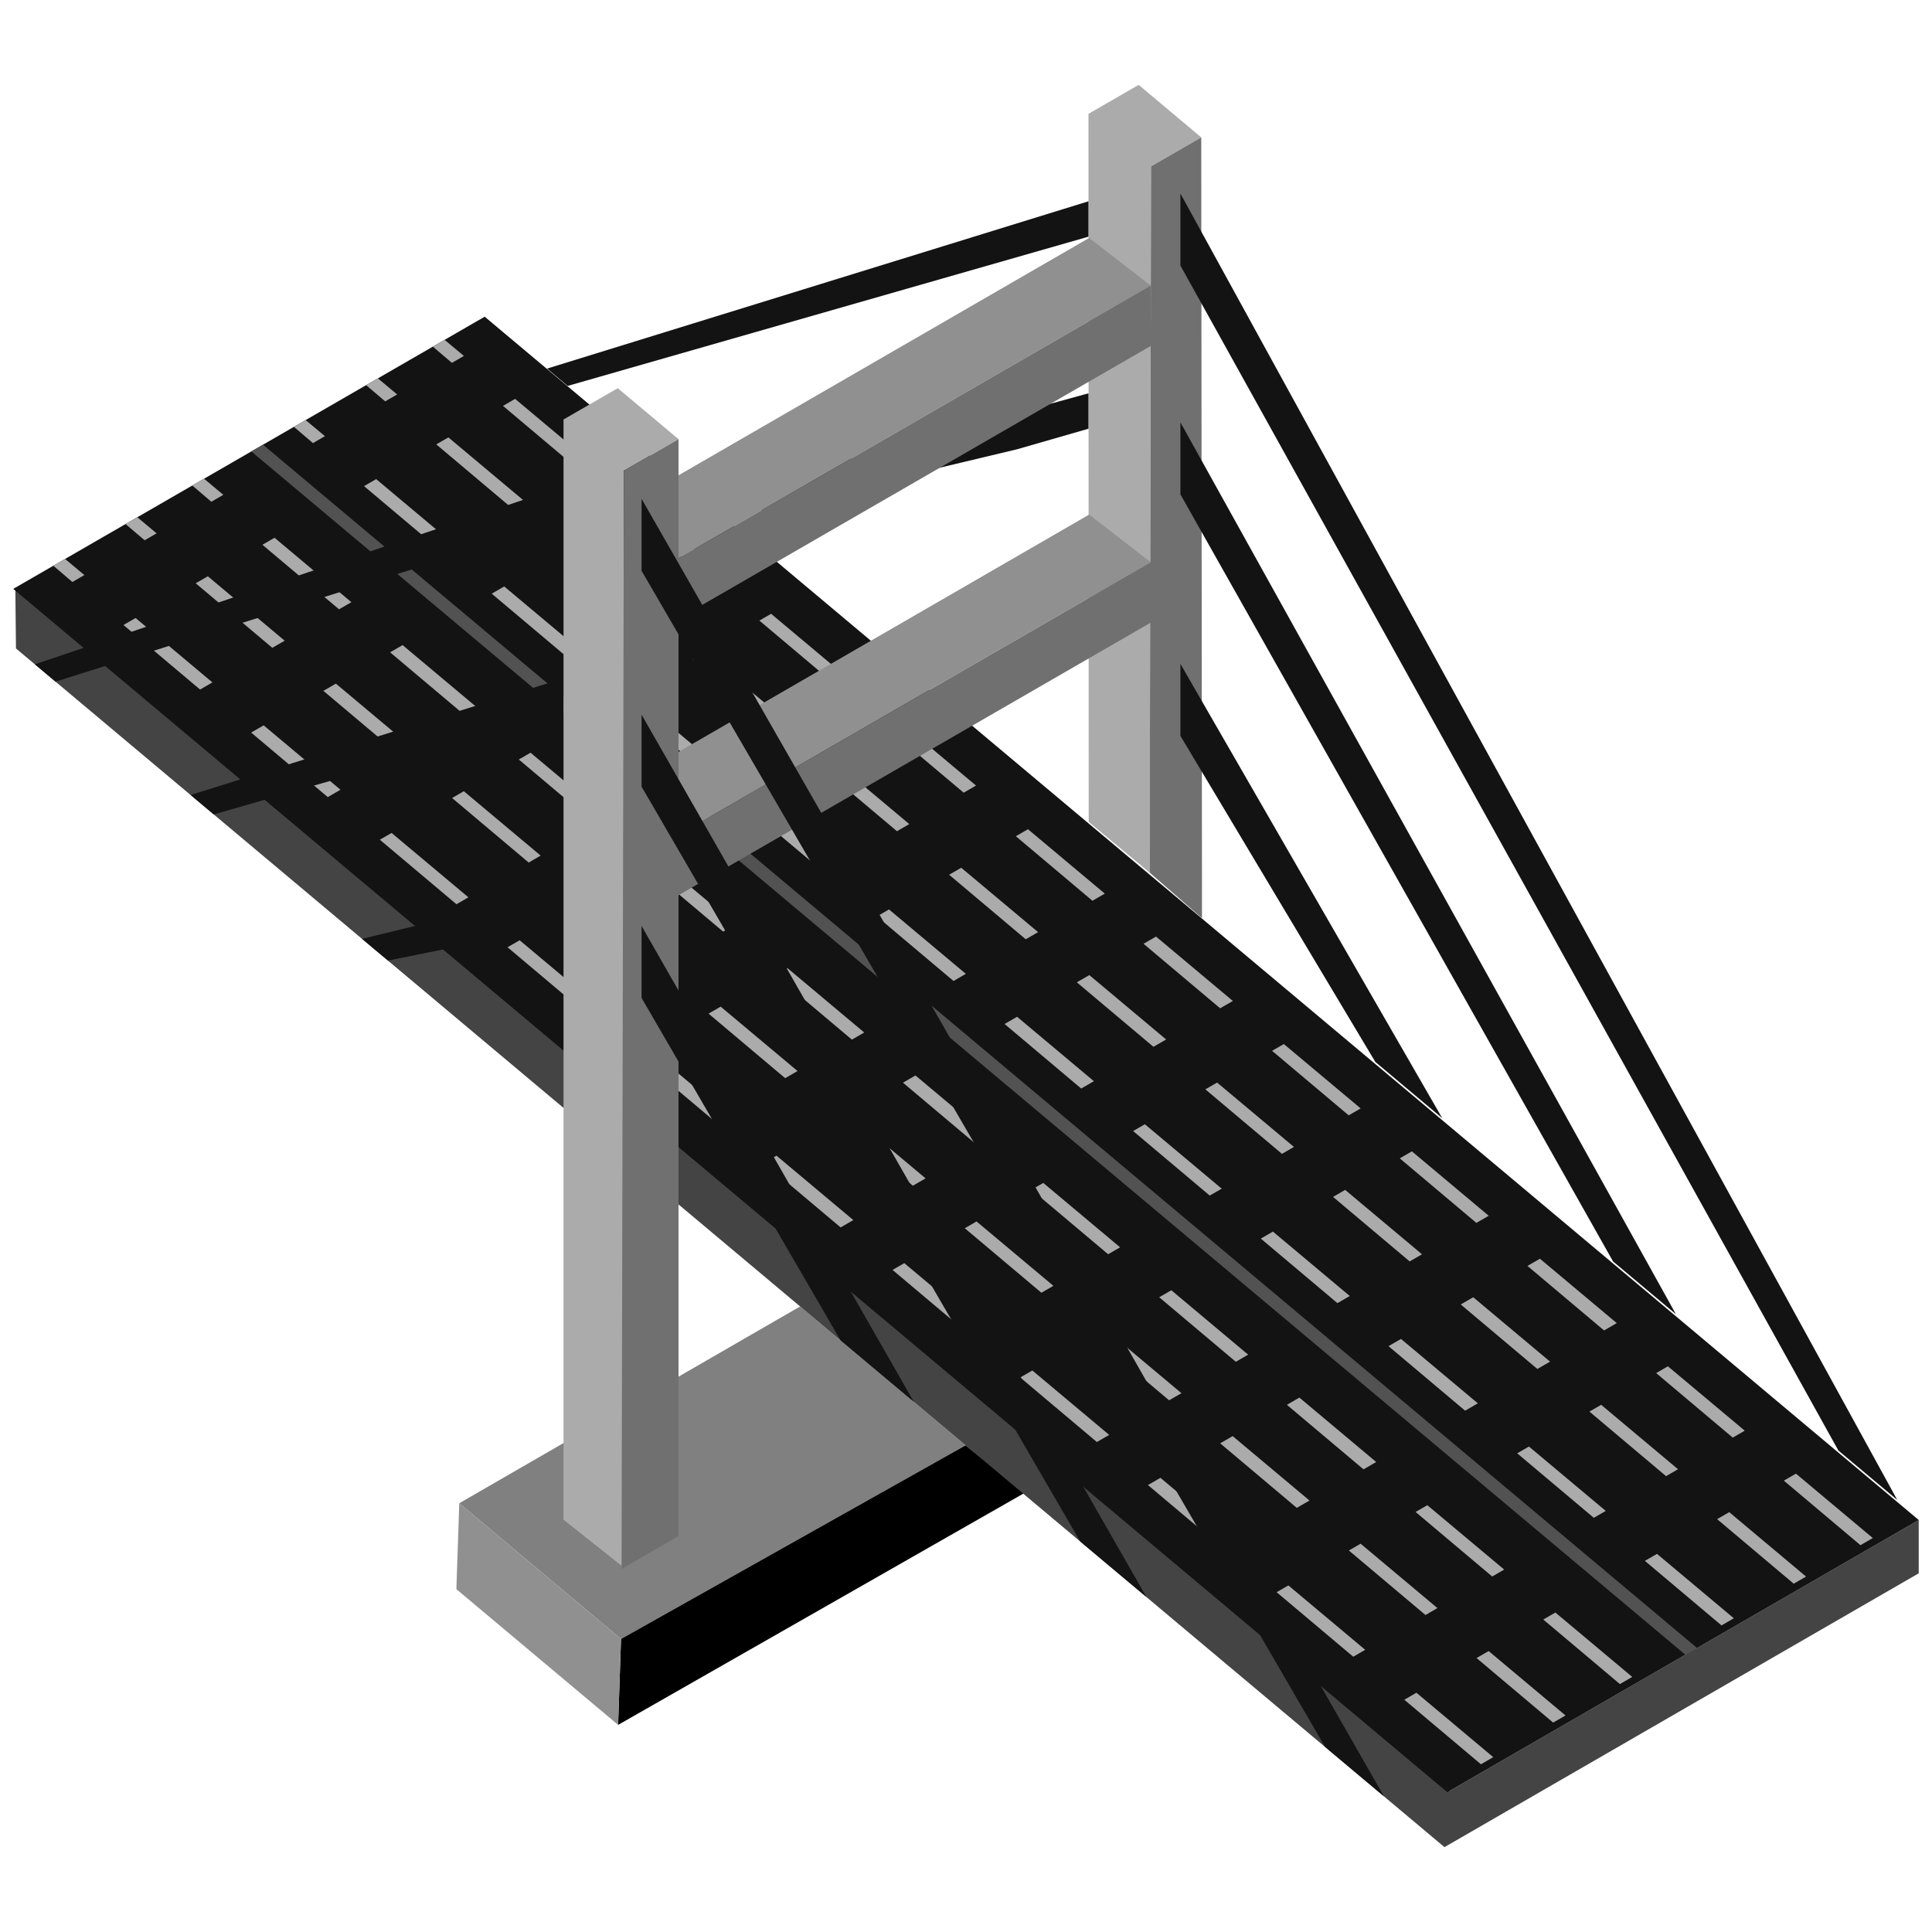 <svg xmlns="http://www.w3.org/2000/svg" xml:space="preserve" fill-rule="evenodd" stroke-linejoin="round" stroke-miterlimit="2" clip-rule="evenodd" viewBox="0 0 64 64">
  <g id="grey">
    <path fill="#808080" d="m26.505 43.278 5.482 4.6-11.415 6.415-5.358-4.496 11.291-6.519Z"/>
    <path d="m31.987 47.878 1.959 1.574-13.47 7.687.096-2.846 11.415-6.415Z"/>
    <path fill="#909090" d="m20.572 54.293-.096 2.846-5.358-4.496.096-2.846 5.358 4.496Z"/>
    <path fill="#444" fill-rule="nonzero" d="M.529 21.481 47.85 61.189l15.71-9.071v-1.765l-15.548 8.976L.508 19.468l.021 2.013Z"/>
    <path fill="#131313" fill-rule="nonzero" d="m.439 19.507 47.505 39.862 15.617-9.016-47.505-39.862L.439 19.507Z"/>
    <path fill="#ababab" d="m29.956 41.843 2.546 2.134-.397.229-2.538-2.138.389-.225Zm4.242 3.556 2.546 2.134-.409.236-2.538-2.138.401-.232Zm4.243 3.556 2.545 2.133-.421.244-2.538-2.138.414-.239ZM21.48 34.727l2.546 2.134-.409.236-2.538-2.138.401-.232Zm4.243 3.556 2.545 2.134-.421.243-2.538-2.138.414-.239Zm16.956 14.236 2.545 2.133-.396.229-2.538-2.137.389-.225Zm4.242 3.555 2.545 2.134-.408.236-2.538-2.138.401-.232ZM34.56 39.186l2.545 2.133-.397.229-2.538-2.137.39-.225Zm-2.211 1.276 2.546 2.133-.397.229-2.538-2.137.389-.225Zm6.453 2.279 2.545 2.134-.409.236-2.538-2.138.402-.232Zm-2.211 1.276 2.546 2.134-.409.236-2.538-2.138.401-.232Zm6.453 2.28 2.545 2.134-.421.243-2.538-2.138.414-.239Zm-2.21 1.276 2.545 2.134-.421.243-2.538-2.138.414-.239Zm-14.75-15.504 2.545 2.134-.409.236-2.538-2.138.402-.232Zm-2.211 1.277 2.546 2.133-.409.237-2.538-2.138.401-.232Zm6.453 2.28 2.545 2.133-.421.243-2.538-2.137.414-.239Zm-2.21 1.276 2.545 2.133-.421.243-2.538-2.137.414-.239Zm19.166 12.959 2.546 2.133-.397.23-2.538-2.138.389-.225Zm-2.21 1.276 2.545 2.133-.396.23-2.538-2.138.389-.225Zm6.452 2.28 2.546 2.133-.409.237-2.538-2.138.401-.232Zm-2.21 1.276 2.545 2.134-.409.236-2.537-2.138.401-.232ZM2.156 18.516l.639.534-.397.229-.631-.538.389-.225Zm2.336 1.956 2.545 2.134-.409.236-2.538-2.138.402-.232Zm4.242 3.556 2.545 2.133-.421.244-2.538-2.138.414-.239Zm4.238 3.564 2.545 2.133-.396.229-2.538-2.137.389-.225Zm4.242 3.555 2.545 2.134-.408.236-2.538-2.138.401-.232ZM6.759 15.858l.639.534-.397.229-.631-.538.389-.225Zm-2.21 1.277.639.533-.397.229-.631-.537.389-.225Zm4.546.679 2.545 2.134-.409.236-2.538-2.138.402-.232Zm-2.21 1.276 2.545 2.134-.409.236-2.538-2.138.402-.232Zm6.452 2.28 2.545 2.134-.421.243-2.538-2.138.414-.239Zm-2.21 1.276 2.545 2.134-.421.243-2.538-2.138.414-.239Zm6.448 2.288 2.546 2.133-.397.23-2.538-2.138.389-.225Zm-2.21 1.276 2.545 2.133-.396.23-2.538-2.138.389-.225Zm6.452 2.28 2.546 2.133-.409.237-2.538-2.138.401-.232Zm-2.21 1.276 2.545 2.134-.408.236-2.538-2.138.401-.232Zm18.318 7.476 2.546 2.134-.397.229-2.538-2.138.389-.225Zm4.242 3.556 2.546 2.134-.409.236-2.538-2.138.401-.232Zm4.243 3.556 2.545 2.133-.421.244-2.538-2.138.414-.239ZM29.449 30.126l2.546 2.134-.409.236-2.538-2.138.401-.232Zm4.243 3.556 2.545 2.134-.421.243-2.538-2.138.414-.239Zm16.956 14.236 2.545 2.133-.396.229-2.538-2.137.389-.225Zm4.242 3.556 2.545 2.133-.408.237-2.538-2.138.401-.232ZM42.529 34.585l2.545 2.133-.397.229-2.538-2.137.39-.225Zm-2.211 1.276 2.546 2.133-.397.229-2.538-2.137.389-.225Zm6.453 2.279 2.545 2.134-.409.236-2.538-2.138.402-.232Zm-2.211 1.276 2.546 2.134-.409.236-2.538-2.137.401-.233Zm6.453 2.281 2.545 2.133-.421.243-2.538-2.138.414-.238Zm-2.21 1.276 2.545 2.133-.421.243-2.538-2.137.414-.239Zm-14.75-15.504 2.545 2.133-.409.237-2.538-2.138.402-.232Zm-2.211 1.276 2.546 2.133-.409.237-2.538-2.138.401-.232Zm6.453 2.28 2.545 2.133-.421.243-2.538-2.137.414-.239Zm-2.21 1.276 2.545 2.133-.421.243-2.538-2.137.414-.239ZM55.251 45.26l2.546 2.133-.397.23-2.538-2.138.389-.225Zm-2.21 1.276 2.545 2.134-.396.229-2.538-2.138.389-.225Zm6.452 2.28 2.546 2.134-.409.236-2.538-2.138.401-.232Zm-2.21 1.276 2.545 2.134-.409.236-2.537-2.138.401-.232ZM10.125 13.915l.639.534-.397.229-.631-.538.389-.225Zm2.336 1.956 2.545 2.134-.409.236-2.538-2.138.402-.232Zm4.242 3.556 2.545 2.133-.421.244-2.538-2.138.414-.239Zm4.238 3.564 2.545 2.133-.396.229-2.538-2.137.389-.225Zm4.242 3.556 2.545 2.133-.408.236-2.538-2.137.401-.232ZM14.728 11.258l.639.533-.397.229-.631-.537.389-.225Zm-2.21 1.276.639.533-.397.229-.631-.537.389-.225Zm4.546.679 2.545 2.134-.409.236-2.538-2.138.402-.232Zm-2.211 1.276 2.546 2.134-.409.236-2.538-2.138.401-.232Zm6.453 2.28 2.545 2.134-.421.243-2.538-2.138.414-.239Zm-2.21 1.277 2.545 2.133-.421.243-2.538-2.137.414-.239Zm6.448 2.287 2.546 2.133-.397.23-2.538-2.138.389-.225Zm-2.21 1.276 2.545 2.134-.396.229-2.538-2.138.389-.225Zm6.452 2.28 2.546 2.134-.409.236-2.538-2.138.401-.232Zm-2.21 1.276 2.545 2.134-.408.236-2.538-2.138.401-.232Z"/>
    <path fill="#525252" d="m8.712 14.731 47.506 39.861-.388.224L8.325 14.954l.387-.223Z"/>
    <path fill="#ababab" d="m36.057 3.772 1.663-.961 2.073 1.74-1.664.96-.045 23.396-2.02-1.681-.007-23.454Z"/>
    <path fill="#707070" d="m39.793 4.551.025 25.865-1.734-1.509.045-23.396 1.664-.96Z"/>
    <path fill="#131313" d="M18.667 16.109v1.172L1.839 22.58l-.684-.574 17.512-5.897ZM6.314 26.335l12.353-3.864v1.172L7.081 26.979l-.767-.644Zm5.68 4.766 6.673-1.628v1.172l-5.815 1.176-.858-.72ZM36.057 6.668V7.84l-17.252 4.944-.683-.574 17.935-5.542ZM23.281 16.54l12.776-3.511v1.173l-2.362.68-9.647 2.301-.767-.643Z"/>
    <path fill="#ababab" d="m18.667 13.896 1.797-1.037 2.013 1.689-1.797 1.037-.013-.011v36.355l-2-1.587V13.896Z"/>
    <path fill="#707070" d="M22.477 14.548v36.336l-1.887 1.09.077-36.381 1.81-1.045Z"/>
    <path fill="#909090" d="m36.08 7.882 2.039 1.579-15.642 9.031v-2.747L36.08 7.882Zm0 9.164 2.039 1.579-15.642 9.031v-2.747l13.603-7.863Z"/>
    <path fill="#707070" d="M38.118 9.461v2l-15.641 9.031v-2l15.641-9.031Zm0 9.165v2l-15.641 9.03v-2l15.641-9.03Z"/>
    <path fill="#131313" d="m45.56 35.179-6.457-10.802v-2.385l8.672 15.047-2.215-1.86Zm7.876 6.61L39.103 16.377v-2.385l16.413 29.542-2.08-1.745Zm7.463 6.262L39.103 8.797V6.412l23.746 43.275-1.95-1.636ZM45.844 59.505l-1.95-1.636-22.641-38.961v-2.385l24.591 42.982Zm-7.868-6.602-2.192-1.839-14.531-25.005v-2.385l16.723 29.229Zm-7.703-6.464-2.428-2.037-6.592-11.343v-2.385l9.02 15.765Z"/>
  </g>
</svg>
